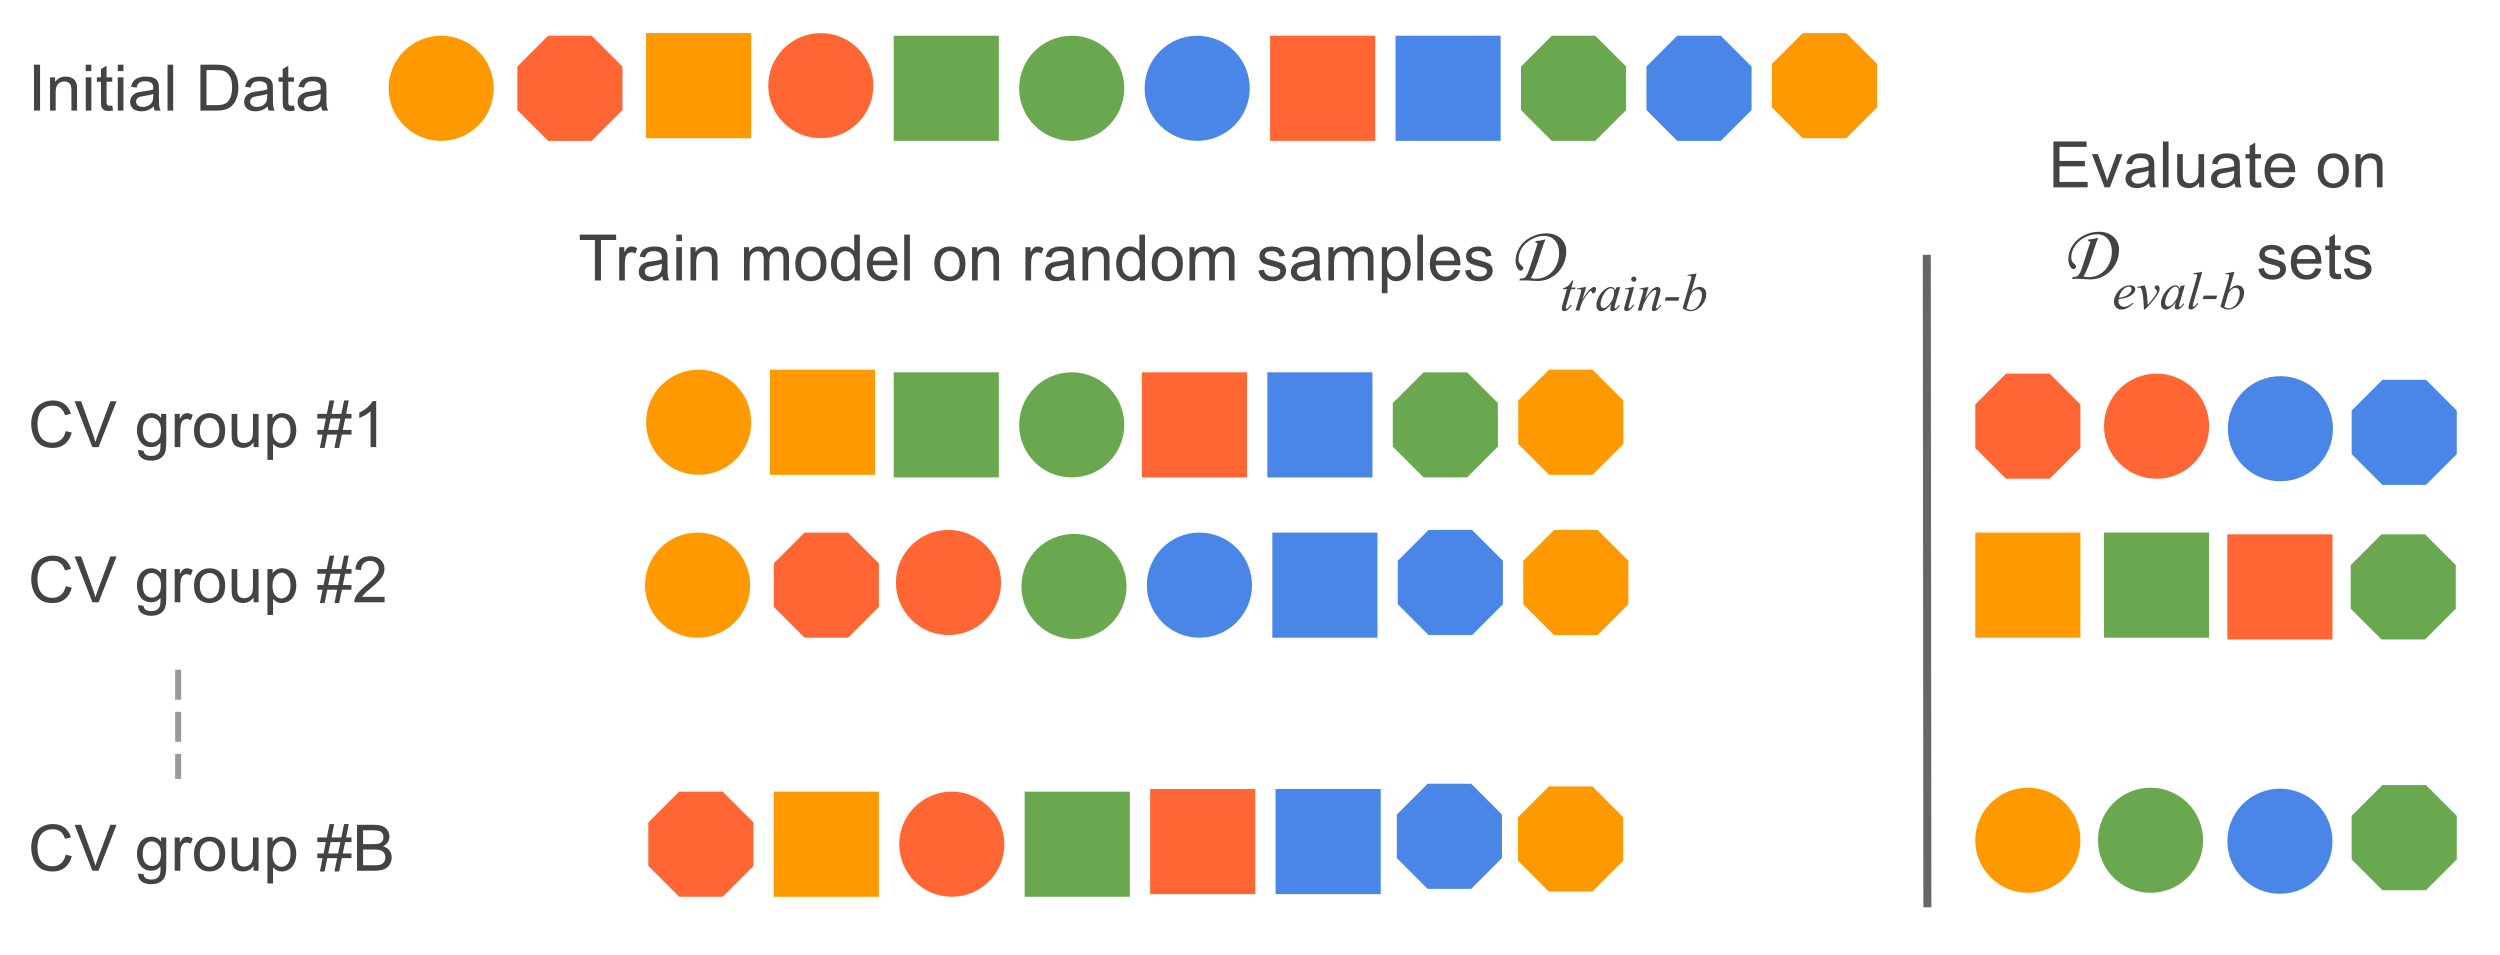 <svg version="1.1" viewBox="0.0 0.0 1247.882 476.858" fill="none" stroke="none" stroke-linecap="square" stroke-miterlimit="10" xmlns:xlink="http://www.w3.org/1999/xlink" xmlns="http://www.w3.org/2000/svg"><clipPath id="p.0"><path d="m0 0l1247.882 0l0 476.858l-1247.882 0l0 -476.858z" clip-rule="nonzero"/></clipPath><g clip-path="url(#p.0)"><path fill="#000000" fill-opacity="0.0" d="m0 0l1247.882 0l0 476.858l-1247.882 0z" fill-rule="evenodd"/><path fill="#ff9900" d="m193.969 44.073l0 0c0 -14.49 11.746 -26.236 26.236 -26.236l0 0c6.958 0 13.632 2.764 18.552 7.684c4.92 4.92 7.684 11.594 7.684 18.552l0 0c0 14.49 -11.746 26.236 -26.236 26.236l0 0c-14.49 0 -26.236 -11.746 -26.236 -26.236z" fill-rule="evenodd"/><path fill="#ff6633" d="m383.474 42.761l0 0c0 -14.49 11.746 -26.236 26.236 -26.236l0 0c6.958 0 13.632 2.764 18.552 7.684c4.92 4.92 7.684 11.594 7.684 18.552l0 0c0 14.49 -11.746 26.236 -26.236 26.236l0 0c-14.49 0 -26.236 -11.746 -26.236 -26.236z" fill-rule="evenodd"/><path fill="#ff9900" d="m322.488 16.525l52.472 0l0 52.472l-52.472 0z" fill-rule="evenodd"/><path fill="#ff6633" d="m258.228 33.206l15.369 -15.369l21.735 0l15.369 15.369l0 21.735l-15.369 15.369l-21.735 0l-15.369 -15.369z" fill-rule="evenodd"/><path fill="#6aa84f" d="m446.097 17.837l52.472 0l0 52.472l-52.472 0z" fill-rule="evenodd"/><path fill="#6aa84f" d="m508.719 44.073l0 0c0 -14.49 11.746 -26.236 26.236 -26.236l0 0c6.958 0 13.632 2.764 18.552 7.684c4.92 4.92 7.684 11.594 7.684 18.552l0 0c0 14.49 -11.746 26.236 -26.236 26.236l0 0c-14.49 0 -26.236 -11.746 -26.236 -26.236z" fill-rule="evenodd"/><path fill="#4a86e8" d="m571.341 44.073l0 0c0 -14.49 11.746 -26.236 26.236 -26.236l0 0c6.958 0 13.632 2.764 18.552 7.684c4.92 4.92 7.684 11.594 7.684 18.552l0 0c0 14.49 -11.746 26.236 -26.236 26.236l0 0c-14.49 0 -26.236 -11.746 -26.236 -26.236z" fill-rule="evenodd"/><path fill="#ff6633" d="m633.963 17.837l52.472 0l0 52.472l-52.472 0z" fill-rule="evenodd"/><path fill="#4a86e8" d="m696.585 17.837l52.472 0l0 52.472l-52.472 0z" fill-rule="evenodd"/><path fill="#6aa84f" d="m759.207 33.206l15.369 -15.369l21.735 0l15.369 15.369l0 21.735l-15.369 15.369l-21.735 0l-15.369 -15.369z" fill-rule="evenodd"/><path fill="#4a86e8" d="m821.829 33.206l15.369 -15.369l21.735 0l15.369 15.369l0 21.735l-15.369 15.369l-21.735 0l-15.369 -15.369z" fill-rule="evenodd"/><path fill="#ff9900" d="m884.451 31.894l15.369 -15.369l21.735 0l15.369 15.369l0 21.735l-15.369 15.369l-21.735 0l-15.369 -15.369z" fill-rule="evenodd"/><path fill="#000000" fill-opacity="0.0" d="m4.982 15.471l177.197 0l0 52.472l-177.197 0z" fill-rule="evenodd"/><path fill="#434343" d="m16.966 55.191l0 -22.906l3.031 0l0 22.906l-3.031 0zm8.016 0l0 -16.594l2.531 0l0 2.359q1.828 -2.734 5.281 -2.734q1.5 0 2.75 0.547q1.266 0.531 1.891 1.406q0.625 0.875 0.875 2.078q0.156 0.781 0.156 2.734l0 10.203l-2.812 0l0 -10.094q0 -1.719 -0.328 -2.562q-0.328 -0.859 -1.172 -1.359q-0.828 -0.516 -1.953 -0.516q-1.797 0 -3.109 1.141q-1.297 1.141 -1.297 4.328l0 9.062l-2.812 0zm17.813 -19.672l0 -3.234l2.812 0l0 3.234l-2.812 0zm0 19.672l0 -16.594l2.812 0l0 16.594l-2.812 0zm13.234 -2.516l0.406 2.484q-1.188 0.25 -2.125 0.25q-1.531 0 -2.375 -0.484q-0.844 -0.484 -1.188 -1.266q-0.344 -0.797 -0.344 -3.328l0 -9.547l-2.062 0l0 -2.188l2.062 0l0 -4.109l2.797 -1.688l0 5.797l2.828 0l0 2.188l-2.828 0l0 9.703q0 1.203 0.141 1.547q0.156 0.344 0.484 0.547q0.344 0.203 0.969 0.203q0.469 0 1.234 -0.109zm2.766 -17.156l0 -3.234l2.812 0l0 3.234l-2.812 0zm0 19.672l0 -16.594l2.812 0l0 16.594l-2.812 0zm17.922 -2.047q-1.562 1.328 -3.016 1.875q-1.438 0.547 -3.094 0.547q-2.734 0 -4.203 -1.328q-1.469 -1.344 -1.469 -3.422q0 -1.219 0.547 -2.219q0.562 -1.016 1.453 -1.625q0.906 -0.609 2.031 -0.922q0.828 -0.219 2.5 -0.422q3.406 -0.406 5.016 -0.969q0.016 -0.578 0.016 -0.734q0 -1.719 -0.797 -2.422q-1.078 -0.953 -3.203 -0.953q-1.984 0 -2.938 0.703q-0.938 0.688 -1.391 2.453l-2.75 -0.375q0.375 -1.766 1.234 -2.844q0.859 -1.094 2.484 -1.672q1.625 -0.594 3.766 -0.594q2.125 0 3.453 0.5q1.328 0.5 1.953 1.266q0.625 0.75 0.875 1.906q0.141 0.719 0.141 2.594l0 3.75q0 3.922 0.172 4.969q0.188 1.031 0.719 1.984l-2.938 0q-0.438 -0.875 -0.562 -2.047zm-0.234 -6.281q-1.531 0.625 -4.594 1.062q-1.734 0.25 -2.453 0.562q-0.719 0.312 -1.109 0.922q-0.391 0.594 -0.391 1.328q0 1.125 0.844 1.875q0.859 0.75 2.5 0.75q1.625 0 2.891 -0.703q1.266 -0.719 1.859 -1.953q0.453 -0.953 0.453 -2.812l0 -1.031zm7.141 8.328l0 -22.906l2.812 0l0 22.906l-2.812 0zm16.422 0l0 -22.906l7.891 0q2.672 0 4.078 0.328q1.969 0.453 3.359 1.641q1.812 1.531 2.703 3.922q0.906 2.375 0.906 5.438q0 2.609 -0.609 4.625q-0.609 2.016 -1.562 3.344q-0.953 1.312 -2.094 2.078q-1.125 0.75 -2.734 1.141q-1.594 0.391 -3.672 0.391l-8.266 0zm3.031 -2.703l4.891 0q2.266 0 3.547 -0.422q1.297 -0.422 2.062 -1.188q1.078 -1.078 1.672 -2.891q0.609 -1.828 0.609 -4.422q0 -3.594 -1.188 -5.516q-1.172 -1.938 -2.859 -2.594q-1.219 -0.469 -3.922 -0.469l-4.812 0l0 17.5zm30.547 0.656q-1.562 1.328 -3.016 1.875q-1.438 0.547 -3.094 0.547q-2.734 0 -4.203 -1.328q-1.469 -1.344 -1.469 -3.422q0 -1.219 0.547 -2.219q0.562 -1.016 1.453 -1.625q0.906 -0.609 2.031 -0.922q0.828 -0.219 2.5 -0.422q3.406 -0.406 5.016 -0.969q0.016 -0.578 0.016 -0.734q0 -1.719 -0.797 -2.422q-1.078 -0.953 -3.203 -0.953q-1.984 0 -2.938 0.703q-0.938 0.688 -1.391 2.453l-2.75 -0.375q0.375 -1.766 1.234 -2.844q0.859 -1.094 2.484 -1.672q1.625 -0.594 3.766 -0.594q2.125 0 3.453 0.5q1.328 0.5 1.953 1.266q0.625 0.75 0.875 1.906q0.141 0.719 0.141 2.594l0 3.75q0 3.922 0.172 4.969q0.188 1.031 0.719 1.984l-2.938 0q-0.438 -0.875 -0.562 -2.047zm-0.234 -6.281q-1.531 0.625 -4.594 1.062q-1.734 0.25 -2.453 0.562q-0.719 0.312 -1.109 0.922q-0.391 0.594 -0.391 1.328q0 1.125 0.844 1.875q0.859 0.75 2.5 0.75q1.625 0 2.891 -0.703q1.266 -0.719 1.859 -1.953q0.453 -0.953 0.453 -2.812l0 -1.031zm13.344 5.812l0.406 2.484q-1.188 0.25 -2.125 0.25q-1.531 0 -2.375 -0.484q-0.844 -0.484 -1.188 -1.266q-0.344 -0.797 -0.344 -3.328l0 -9.547l-2.062 0l0 -2.188l2.062 0l0 -4.109l2.797 -1.688l0 5.797l2.828 0l0 2.188l-2.828 0l0 9.703q0 1.203 0.141 1.547q0.156 0.344 0.484 0.547q0.344 0.203 0.969 0.203q0.469 0 1.234 -0.109zm13.578 0.469q-1.562 1.328 -3.016 1.875q-1.438 0.547 -3.094 0.547q-2.734 0 -4.203 -1.328q-1.469 -1.344 -1.469 -3.422q0 -1.219 0.547 -2.219q0.562 -1.016 1.453 -1.625q0.906 -0.609 2.031 -0.922q0.828 -0.219 2.5 -0.422q3.406 -0.406 5.016 -0.969q0.016 -0.578 0.016 -0.734q0 -1.719 -0.797 -2.422q-1.078 -0.953 -3.203 -0.953q-1.984 0 -2.938 0.703q-0.938 0.688 -1.391 2.453l-2.75 -0.375q0.375 -1.766 1.234 -2.844q0.859 -1.094 2.484 -1.672q1.625 -0.594 3.766 -0.594q2.125 0 3.453 0.5q1.328 0.5 1.953 1.266q0.625 0.75 0.875 1.906q0.141 0.719 0.141 2.594l0 3.75q0 3.922 0.172 4.969q0.188 1.031 0.719 1.984l-2.938 0q-0.438 -0.875 -0.562 -2.047zm-0.234 -6.281q-1.531 0.625 -4.594 1.062q-1.734 0.25 -2.453 0.562q-0.719 0.312 -1.109 0.922q-0.391 0.594 -0.391 1.328q0 1.125 0.844 1.875q0.859 0.75 2.5 0.75q1.625 0 2.891 -0.703q1.266 -0.719 1.859 -1.953q0.453 -0.953 0.453 -2.812l0 -1.031z" fill-rule="nonzero"/><path fill="#000000" fill-opacity="0.0" d="m4.982 183.471l225.638 0l0 56.063l-225.638 0z" fill-rule="evenodd"/><path fill="#434343" d="m32.794 215.16l3.031 0.766q-0.953 3.734 -3.438 5.703q-2.469 1.953 -6.047 1.953q-3.703 0 -6.031 -1.5q-2.312 -1.516 -3.531 -4.375q-1.203 -2.859 -1.203 -6.141q0 -3.578 1.359 -6.234q1.375 -2.672 3.891 -4.047q2.531 -1.391 5.562 -1.391q3.438 0 5.781 1.75q2.344 1.75 3.266 4.922l-2.984 0.703q-0.797 -2.5 -2.313 -3.641q-1.516 -1.141 -3.812 -1.141q-2.641 0 -4.422 1.266q-1.766 1.266 -2.484 3.406q-0.719 2.125 -0.719 4.391q0 2.922 0.844 5.109q0.859 2.172 2.656 3.25q1.797 1.078 3.891 1.078q2.547 0 4.312 -1.469q1.766 -1.469 2.391 -4.359zm13.312 8.031l-8.875 -22.906l3.281 0l5.953 16.641q0.719 2.0 1.203 3.75q0.531 -1.875 1.234 -3.75l6.188 -16.641l3.094 0l-8.969 22.906l-3.109 0zm22.812 1.375l2.734 0.406q0.172 1.266 0.953 1.844q1.047 0.781 2.859 0.781q1.953 0 3.016 -0.781q1.062 -0.781 1.438 -2.188q0.219 -0.859 0.203 -3.609q-1.844 2.172 -4.594 2.172q-3.422 0 -5.297 -2.469q-1.875 -2.469 -1.875 -5.922q0 -2.375 0.859 -4.375q0.859 -2.016 2.484 -3.109q1.641 -1.094 3.844 -1.094q2.938 0 4.844 2.375l0 -2.0l2.594 0l0 14.344q0 3.875 -0.797 5.484q-0.781 1.625 -2.5 2.562q-1.703 0.938 -4.203 0.938q-2.969 0 -4.797 -1.344q-1.828 -1.328 -1.766 -4.016zm2.328 -9.969q0 3.266 1.297 4.766q1.297 1.5 3.25 1.5q1.938 0 3.25 -1.484q1.312 -1.5 1.312 -4.688q0 -3.047 -1.359 -4.594q-1.344 -1.547 -3.25 -1.547q-1.875 0 -3.188 1.531q-1.312 1.516 -1.312 4.516zm15.953 8.594l0 -16.594l2.531 0l0 2.516q0.969 -1.766 1.781 -2.328q0.828 -0.562 1.812 -0.562q1.422 0 2.891 0.906l-0.969 2.609q-1.031 -0.609 -2.062 -0.609q-0.922 0 -1.656 0.562q-0.734 0.547 -1.047 1.531q-0.469 1.5 -0.469 3.281l0 8.688l-2.812 0zm9.641 -8.297q0 -4.609 2.562 -6.828q2.141 -1.844 5.219 -1.844q3.422 0 5.594 2.25q2.172 2.234 2.172 6.188q0 3.203 -0.969 5.047q-0.953 1.828 -2.797 2.844q-1.828 1.016 -4.0 1.016q-3.484 0 -5.641 -2.234q-2.141 -2.234 -2.141 -6.438zm2.891 0q0 3.188 1.391 4.781q1.391 1.578 3.5 1.578q2.094 0 3.484 -1.594q1.391 -1.594 1.391 -4.859q0 -3.078 -1.406 -4.656q-1.391 -1.594 -3.469 -1.594q-2.109 0 -3.5 1.578q-1.391 1.578 -1.391 4.766zm26.828 8.297l0 -2.438q-1.938 2.812 -5.266 2.812q-1.469 0 -2.75 -0.562q-1.266 -0.562 -1.891 -1.406q-0.609 -0.859 -0.859 -2.094q-0.172 -0.828 -0.172 -2.625l0 -10.281l2.812 0l0 9.203q0 2.203 0.172 2.969q0.266 1.109 1.125 1.75q0.859 0.625 2.125 0.625q1.266 0 2.375 -0.641q1.109 -0.656 1.562 -1.766q0.469 -1.125 0.469 -3.25l0 -8.891l2.812 0l0 16.594l-2.516 0zm6.922 6.359l0 -22.953l2.562 0l0 2.156q0.906 -1.266 2.047 -1.891q1.141 -0.641 2.766 -0.641q2.125 0 3.75 1.094q1.625 1.094 2.453 3.094q0.828 1.984 0.828 4.359q0 2.547 -0.922 4.594q-0.906 2.031 -2.656 3.125q-1.734 1.078 -3.656 1.078q-1.406 0 -2.531 -0.594q-1.109 -0.594 -1.828 -1.5l0 8.078l-2.812 0zm2.547 -14.562q0 3.203 1.297 4.734q1.297 1.531 3.141 1.531q1.875 0 3.203 -1.578q1.344 -1.594 1.344 -4.922q0 -3.172 -1.312 -4.75q-1.297 -1.578 -3.109 -1.578q-1.797 0 -3.188 1.688q-1.375 1.672 -1.375 4.875zm23.641 8.594l1.359 -6.656l-2.641 0l0 -2.328l3.109 0l1.156 -5.672l-4.266 0l0 -2.328l4.734 0l1.359 -6.703l2.344 0l-1.359 6.703l4.922 0l1.359 -6.703l2.359 0l-1.359 6.703l2.703 0l0 2.328l-3.172 0l-1.172 5.672l4.344 0l0 2.328l-4.812 0l-1.359 6.656l-2.344 0l1.344 -6.656l-4.906 0l-1.359 6.656l-2.344 0zm4.172 -8.984l4.906 0l1.172 -5.672l-4.922 0l-1.156 5.672zm23.938 8.594l-2.812 0l0 -17.922q-1.016 0.969 -2.672 1.938q-1.641 0.969 -2.953 1.453l0 -2.719q2.359 -1.109 4.125 -2.688q1.766 -1.578 2.5 -3.062l1.812 0l0 23.0z" fill-rule="nonzero"/><path fill="#000000" fill-opacity="0.0" d="m279.643 92.598l620.252 0l0 71.717l-620.252 0z" fill-rule="evenodd"/><path fill="#434343" d="m296.94 139.998l0 -20.203l-7.547 0l0 -2.703l18.156 0l0 2.703l-7.578 0l0 20.203l-3.031 0zm12.141 0l0 -16.594l2.531 0l0 2.516q0.969 -1.766 1.781 -2.328q0.828 -0.562 1.812 -0.562q1.422 0 2.891 0.906l-0.969 2.609q-1.031 -0.609 -2.062 -0.609q-0.922 0 -1.656 0.562q-0.734 0.547 -1.047 1.531q-0.469 1.5 -0.469 3.281l0 8.688l-2.812 0zm21.516 -2.047q-1.562 1.328 -3.016 1.875q-1.438 0.547 -3.094 0.547q-2.734 0 -4.203 -1.328q-1.469 -1.344 -1.469 -3.422q0 -1.219 0.547 -2.219q0.562 -1.016 1.453 -1.625q0.906 -0.609 2.031 -0.922q0.828 -0.219 2.5 -0.422q3.406 -0.406 5.016 -0.969q0.016 -0.578 0.016 -0.734q0 -1.719 -0.797 -2.422q-1.078 -0.953 -3.203 -0.953q-1.984 0 -2.938 0.703q-0.938 0.688 -1.391 2.453l-2.75 -0.375q0.375 -1.766 1.234 -2.844q0.859 -1.094 2.484 -1.672q1.625 -0.594 3.766 -0.594q2.125 0 3.453 0.5q1.328 0.5 1.953 1.266q0.625 0.75 0.875 1.906q0.141 0.719 0.141 2.594l0 3.75q0 3.922 0.172 4.969q0.188 1.031 0.719 1.984l-2.938 0q-0.438 -0.875 -0.562 -2.047zm-0.234 -6.281q-1.531 0.625 -4.594 1.062q-1.734 0.25 -2.453 0.562q-0.719 0.312 -1.109 0.922q-0.391 0.594 -0.391 1.328q0 1.125 0.844 1.875q0.859 0.75 2.5 0.75q1.625 0 2.891 -0.703q1.266 -0.719 1.859 -1.953q0.453 -0.953 0.453 -2.812l0 -1.031zm7.219 -11.344l0 -3.234l2.812 0l0 3.234l-2.812 0zm0 19.672l0 -16.594l2.812 0l0 16.594l-2.812 0zm7.094 0l0 -16.594l2.531 0l0 2.359q1.828 -2.734 5.281 -2.734q1.5 0 2.75 0.547q1.266 0.531 1.891 1.406q0.625 0.875 0.875 2.078q0.156 0.781 0.156 2.734l0 10.203l-2.812 0l0 -10.094q0 -1.719 -0.328 -2.563q-0.328 -0.859 -1.172 -1.359q-0.828 -0.516 -1.953 -0.516q-1.797 0 -3.109 1.141q-1.297 1.141 -1.297 4.328l0 9.062l-2.812 0zm26.688 0l0 -16.594l2.516 0l0 2.328q0.781 -1.219 2.078 -1.953q1.297 -0.75 2.953 -0.75q1.844 0 3.016 0.766q1.188 0.766 1.672 2.141q1.969 -2.906 5.125 -2.906q2.469 0 3.797 1.375q1.328 1.359 1.328 4.203l0 11.391l-2.797 0l0 -10.453q0 -1.688 -0.281 -2.422q-0.266 -0.75 -0.984 -1.203q-0.719 -0.453 -1.688 -0.453q-1.75 0 -2.906 1.172q-1.156 1.156 -1.156 3.719l0 9.641l-2.812 0l0 -10.781q0 -1.875 -0.688 -2.813q-0.688 -0.938 -2.25 -0.938q-1.188 0 -2.203 0.625q-1.0 0.625 -1.453 1.828q-0.453 1.203 -0.453 3.469l0 8.609l-2.812 0zm25.609 -8.297q0 -4.609 2.562 -6.828q2.141 -1.844 5.219 -1.844q3.422 0 5.594 2.25q2.172 2.234 2.172 6.188q0 3.203 -0.969 5.047q-0.953 1.828 -2.797 2.844q-1.828 1.016 -4.0 1.016q-3.484 0 -5.641 -2.234q-2.141 -2.234 -2.141 -6.438zm2.891 0q0 3.188 1.391 4.781q1.391 1.578 3.5 1.578q2.094 0 3.484 -1.594q1.391 -1.594 1.391 -4.859q0 -3.078 -1.406 -4.656q-1.391 -1.594 -3.469 -1.594q-2.109 0 -3.5 1.578q-1.391 1.578 -1.391 4.766zm26.719 8.297l0 -2.094q-1.578 2.469 -4.641 2.469q-1.984 0 -3.656 -1.094q-1.656 -1.094 -2.578 -3.047q-0.906 -1.969 -0.906 -4.516q0 -2.484 0.828 -4.5q0.828 -2.031 2.484 -3.109q1.656 -1.078 3.703 -1.078q1.5 0 2.672 0.641q1.172 0.625 1.906 1.641l0 -8.219l2.797 0l0 22.906l-2.609 0zm-8.891 -8.281q0 3.188 1.344 4.766q1.344 1.578 3.172 1.578q1.844 0 3.125 -1.5q1.297 -1.516 1.297 -4.609q0 -3.406 -1.312 -5q-1.312 -1.594 -3.234 -1.594q-1.875 0 -3.141 1.531q-1.25 1.531 -1.25 4.828zm27.281 2.938l2.906 0.359q-0.688 2.547 -2.547 3.953q-1.859 1.406 -4.75 1.406q-3.641 0 -5.781 -2.234q-2.125 -2.25 -2.125 -6.297q0 -4.188 2.156 -6.5q2.156 -2.312 5.594 -2.312q3.328 0 5.438 2.266q2.109 2.266 2.109 6.375q0 0.25 -0.016 0.75l-12.375 0q0.156 2.734 1.547 4.188q1.391 1.453 3.469 1.453q1.547 0 2.641 -0.812q1.094 -0.812 1.734 -2.594zm-9.234 -4.547l9.266 0q-0.188 -2.094 -1.062 -3.141q-1.344 -1.625 -3.484 -1.625q-1.938 0 -3.266 1.297q-1.312 1.297 -1.453 3.469zm15.609 9.891l0 -22.906l2.812 0l0 22.906l-2.812 0zm15.016 -8.297q0 -4.609 2.562 -6.828q2.141 -1.844 5.219 -1.844q3.422 0 5.594 2.25q2.172 2.234 2.172 6.188q0 3.203 -0.969 5.047q-0.953 1.828 -2.797 2.844q-1.828 1.016 -4.0 1.016q-3.484 0 -5.641 -2.234q-2.141 -2.234 -2.141 -6.438zm2.891 0q0 3.188 1.391 4.781q1.391 1.578 3.5 1.578q2.094 0 3.484 -1.594q1.391 -1.594 1.391 -4.859q0 -3.078 -1.406 -4.656q-1.391 -1.594 -3.469 -1.594q-2.109 0 -3.5 1.578q-1.391 1.578 -1.391 4.766zm15.953 8.297l0 -16.594l2.531 0l0 2.359q1.828 -2.734 5.281 -2.734q1.5 0 2.75 0.547q1.266 0.531 1.891 1.406q0.625 0.875 0.875 2.078q0.156 0.781 0.156 2.734l0 10.203l-2.812 0l0 -10.094q0 -1.719 -0.328 -2.563q-0.328 -0.859 -1.172 -1.359q-0.828 -0.516 -1.953 -0.516q-1.797 0 -3.109 1.141q-1.297 1.141 -1.297 4.328l0 9.062l-2.812 0zm26.656 0l0 -16.594l2.531 0l0 2.516q0.969 -1.766 1.781 -2.328q0.828 -0.562 1.812 -0.562q1.422 0 2.891 0.906l-0.969 2.609q-1.031 -0.609 -2.062 -0.609q-0.922 0 -1.656 0.562q-0.734 0.547 -1.047 1.531q-0.469 1.5 -0.469 3.281l0 8.688l-2.813 0zm21.516 -2.047q-1.562 1.328 -3.016 1.875q-1.438 0.547 -3.094 0.547q-2.734 0 -4.203 -1.328q-1.469 -1.344 -1.469 -3.422q0 -1.219 0.547 -2.219q0.562 -1.016 1.453 -1.625q0.906 -0.609 2.031 -0.922q0.828 -0.219 2.5 -0.422q3.406 -0.406 5.016 -0.969q0.016 -0.578 0.016 -0.734q0 -1.719 -0.797 -2.422q-1.078 -0.953 -3.203 -0.953q-1.984 0 -2.938 0.703q-0.938 0.688 -1.391 2.453l-2.75 -0.375q0.375 -1.766 1.234 -2.844q0.859 -1.094 2.484 -1.672q1.625 -0.594 3.766 -0.594q2.125 0 3.453 0.5q1.328 0.5 1.953 1.266q0.625 0.75 0.875 1.906q0.141 0.719 0.141 2.594l0 3.75q0 3.922 0.172 4.969q0.188 1.031 0.719 1.984l-2.938 0q-0.438 -0.875 -0.562 -2.047zm-0.234 -6.281q-1.531 0.625 -4.594 1.062q-1.734 0.25 -2.453 0.562q-0.719 0.312 -1.109 0.922q-0.391 0.594 -0.391 1.328q0 1.125 0.844 1.875q0.859 0.75 2.5 0.75q1.625 0 2.891 -0.703q1.266 -0.719 1.859 -1.953q0.453 -0.953 0.453 -2.812l0 -1.031zm7.203 8.328l0 -16.594l2.531 0l0 2.359q1.828 -2.734 5.281 -2.734q1.5 0 2.75 0.547q1.266 0.531 1.891 1.406q0.625 0.875 0.875 2.078q0.156 0.781 0.156 2.734l0 10.203l-2.812 0l0 -10.094q0 -1.719 -0.328 -2.563q-0.328 -0.859 -1.172 -1.359q-0.828 -0.516 -1.953 -0.516q-1.797 0 -3.109 1.141q-1.297 1.141 -1.297 4.328l0 9.062l-2.812 0zm28.562 0l0 -2.094q-1.578 2.469 -4.641 2.469q-1.984 0 -3.656 -1.094q-1.656 -1.094 -2.578 -3.047q-0.906 -1.969 -0.906 -4.516q0 -2.484 0.828 -4.5q0.828 -2.031 2.484 -3.109q1.656 -1.078 3.703 -1.078q1.5 0 2.672 0.641q1.172 0.625 1.906 1.641l0 -8.219l2.797 0l0 22.906l-2.609 0zm-8.891 -8.281q0 3.188 1.344 4.766q1.344 1.578 3.172 1.578q1.844 0 3.125 -1.5q1.297 -1.516 1.297 -4.609q0 -3.406 -1.312 -5q-1.312 -1.594 -3.234 -1.594q-1.875 0 -3.141 1.531q-1.25 1.531 -1.25 4.828zm14.875 -0.016q0 -4.609 2.562 -6.828q2.141 -1.844 5.219 -1.844q3.422 0 5.594 2.25q2.172 2.234 2.172 6.188q0 3.203 -0.969 5.047q-0.953 1.828 -2.797 2.844q-1.828 1.016 -4.0 1.016q-3.484 0 -5.641 -2.234q-2.141 -2.234 -2.141 -6.438zm2.891 0q0 3.188 1.391 4.781q1.391 1.578 3.5 1.578q2.094 0 3.484 -1.594q1.391 -1.594 1.391 -4.859q0 -3.078 -1.406 -4.656q-1.391 -1.594 -3.469 -1.594q-2.109 0 -3.5 1.578q-1.391 1.578 -1.391 4.766zm15.953 8.297l0 -16.594l2.516 0l0 2.328q0.781 -1.219 2.078 -1.953q1.297 -0.75 2.953 -0.75q1.844 0 3.016 0.766q1.188 0.766 1.672 2.141q1.969 -2.906 5.125 -2.906q2.469 0 3.797 1.375q1.328 1.359 1.328 4.203l0 11.391l-2.797 0l0 -10.453q0 -1.688 -0.281 -2.422q-0.266 -0.75 -0.984 -1.203q-0.719 -0.453 -1.688 -0.453q-1.75 0 -2.906 1.172q-1.156 1.156 -1.156 3.719l0 9.641l-2.812 0l0 -10.781q0 -1.875 -0.688 -2.813q-0.688 -0.938 -2.25 -0.938q-1.188 0 -2.203 0.625q-1.0 0.625 -1.453 1.828q-0.453 1.203 -0.453 3.469l0 8.609l-2.812 0zm34.422 -4.953l2.781 -0.438q0.234 1.672 1.297 2.562q1.078 0.891 3.0 0.891q1.938 0 2.875 -0.781q0.938 -0.797 0.938 -1.859q0 -0.953 -0.828 -1.5q-0.578 -0.375 -2.875 -0.953q-3.094 -0.781 -4.297 -1.344q-1.188 -0.578 -1.812 -1.578q-0.609 -1.016 -0.609 -2.234q0 -1.109 0.5 -2.047q0.516 -0.953 1.391 -1.578q0.656 -0.484 1.781 -0.812q1.141 -0.344 2.438 -0.344q1.953 0 3.422 0.562q1.484 0.562 2.188 1.531q0.703 0.953 0.969 2.562l-2.75 0.375q-0.188 -1.281 -1.094 -2q-0.891 -0.719 -2.531 -0.719q-1.938 0 -2.766 0.641q-0.828 0.641 -0.828 1.5q0 0.547 0.344 0.984q0.344 0.453 1.078 0.75q0.422 0.156 2.484 0.719q2.984 0.797 4.156 1.312q1.188 0.5 1.859 1.469q0.672 0.969 0.672 2.406q0 1.406 -0.828 2.656q-0.812 1.234 -2.359 1.922q-1.547 0.672 -3.5 0.672q-3.234 0 -4.938 -1.344q-1.688 -1.344 -2.156 -3.984zm27.953 2.906q-1.562 1.328 -3.016 1.875q-1.438 0.547 -3.094 0.547q-2.734 0 -4.203 -1.328q-1.469 -1.344 -1.469 -3.422q0 -1.219 0.547 -2.219q0.562 -1.016 1.453 -1.625q0.906 -0.609 2.031 -0.922q0.828 -0.219 2.5 -0.422q3.406 -0.406 5.016 -0.969q0.016 -0.578 0.016 -0.734q0 -1.719 -0.797 -2.422q-1.078 -0.953 -3.203 -0.953q-1.984 0 -2.938 0.703q-0.938 0.688 -1.391 2.453l-2.75 -0.375q0.375 -1.766 1.234 -2.844q0.859 -1.094 2.484 -1.672q1.625 -0.594 3.766 -0.594q2.125 0 3.453 0.5q1.328 0.5 1.953 1.266q0.625 0.75 0.875 1.906q0.141 0.719 0.141 2.594l0 3.75q0 3.922 0.172 4.969q0.188 1.031 0.719 1.984l-2.938 0q-0.438 -0.875 -0.562 -2.047zm-0.234 -6.281q-1.531 0.625 -4.594 1.062q-1.734 0.25 -2.453 0.562q-0.719 0.312 -1.109 0.922q-0.391 0.594 -0.391 1.328q0 1.125 0.844 1.875q0.859 0.75 2.5 0.75q1.625 0 2.891 -0.703q1.266 -0.719 1.859 -1.953q0.453 -0.953 0.453 -2.812l0 -1.031zm7.203 8.328l0 -16.594l2.516 0l0 2.328q0.781 -1.219 2.078 -1.953q1.297 -0.75 2.953 -0.75q1.844 0 3.016 0.766q1.188 0.766 1.672 2.141q1.969 -2.906 5.125 -2.906q2.469 0 3.797 1.375q1.328 1.359 1.328 4.203l0 11.391l-2.797 0l0 -10.453q0 -1.688 -0.281 -2.422q-0.266 -0.75 -0.984 -1.203q-0.719 -0.453 -1.688 -0.453q-1.75 0 -2.906 1.172q-1.156 1.156 -1.156 3.719l0 9.641l-2.812 0l0 -10.781q0 -1.875 -0.688 -2.813q-0.688 -0.938 -2.25 -0.938q-1.188 0 -2.203 0.625q-1.0 0.625 -1.453 1.828q-0.453 1.203 -0.453 3.469l0 8.609l-2.812 0zm26.656 6.359l0 -22.953l2.562 0l0 2.156q0.906 -1.266 2.047 -1.891q1.141 -0.641 2.766 -0.641q2.125 0 3.75 1.094q1.625 1.094 2.453 3.094q0.828 1.984 0.828 4.359q0 2.547 -0.922 4.594q-0.906 2.031 -2.656 3.125q-1.734 1.078 -3.656 1.078q-1.406 0 -2.531 -0.594q-1.109 -0.594 -1.828 -1.5l0 8.078l-2.812 0zm2.547 -14.562q0 3.203 1.297 4.734q1.297 1.531 3.141 1.531q1.875 0 3.203 -1.578q1.344 -1.594 1.344 -4.922q0 -3.172 -1.312 -4.75q-1.297 -1.578 -3.109 -1.578q-1.797 0 -3.188 1.688q-1.375 1.672 -1.375 4.875zm15.188 8.203l0 -22.906l2.812 0l0 22.906l-2.812 0zm18.531 -5.344l2.906 0.359q-0.688 2.547 -2.547 3.953q-1.859 1.406 -4.75 1.406q-3.641 0 -5.781 -2.234q-2.125 -2.25 -2.125 -6.297q0 -4.188 2.156 -6.5q2.156 -2.312 5.594 -2.312q3.328 0 5.438 2.266q2.109 2.266 2.109 6.375q0 0.25 -0.016 0.75l-12.375 0q0.156 2.734 1.547 4.188q1.391 1.453 3.469 1.453q1.547 0 2.641 -0.812q1.094 -0.812 1.734 -2.594zm-9.234 -4.547l9.266 0q-0.188 -2.094 -1.062 -3.141q-1.344 -1.625 -3.484 -1.625q-1.938 0 -3.266 1.297q-1.312 1.297 -1.453 3.469zm14.547 4.938l2.781 -0.438q0.234 1.672 1.297 2.562q1.078 0.891 3.0 0.891q1.938 0 2.875 -0.781q0.938 -0.797 0.938 -1.859q0 -0.953 -0.828 -1.5q-0.578 -0.375 -2.875 -0.953q-3.094 -0.781 -4.297 -1.344q-1.188 -0.578 -1.812 -1.578q-0.609 -1.016 -0.609 -2.234q0 -1.109 0.5 -2.047q0.516 -0.953 1.391 -1.578q0.656 -0.484 1.781 -0.812q1.141 -0.344 2.438 -0.344q1.953 0 3.422 0.562q1.484 0.562 2.188 1.531q0.703 0.953 0.969 2.562l-2.75 0.375q-0.188 -1.281 -1.094 -2q-0.891 -0.719 -2.531 -0.719q-1.938 0 -2.766 0.641q-0.828 0.641 -0.828 1.5q0 0.547 0.344 0.984q0.344 0.453 1.078 0.75q0.422 0.156 2.484 0.719q2.984 0.797 4.156 1.312q1.188 0.5 1.859 1.469q0.672 0.969 0.672 2.406q0 1.406 -0.828 2.656q-0.812 1.234 -2.359 1.922q-1.547 0.672 -3.5 0.672q-3.234 0 -4.938 -1.344q-1.688 -1.344 -2.156 -3.984z" fill-rule="nonzero"/><path fill="#434343" d="m771.436 119.514q-0.797 1.719 -1.828 4.922l-1.766 5.438q-1.953 5.984 -3.766 8.938q1.359 0.312 2.641 0.312q3.203 0 5.859 -1.672q2.672 -1.688 4.156 -4.656q1.5 -2.969 1.5 -6.516q0 -3.844 -2.047 -6.188q-2.047 -2.344 -5.391 -2.344q-3.203 0 -6.266 1.656q-3.047 1.641 -4.812 4.328q-1.75 2.672 -1.75 5.703q0 2.0 1.672 3.234q0.438 0.312 0.578 0.562q0.141 0.234 0.141 0.578q0 0.516 -0.375 0.906q-0.375 0.391 -0.875 0.391q-1.047 0 -1.828 -1.562q-0.766 -1.578 -0.766 -3.312q0 -3.688 2.047 -6.859q2.062 -3.188 5.641 -5.031q3.578 -1.859 7.719 -1.859q2.797 0 5.062 1.109q2.281 1.094 3.547 3.156q1.281 2.047 1.281 4.781q0 3.938 -1.875 7.328q-1.875 3.391 -5.219 5.406q-3.344 2.016 -7.203 2.016l-1.375 -0.062q-3.594 -0.266 -5.469 -0.266q-1.641 0 -2.391 0.047l0.516 -0.953l0.859 -0.047q1.469 -0.016 2.109 -1.172q0.922 -1.266 1.688 -3.703l2.719 -8.422q1.266 -3.844 1.266 -3.953q0 -0.594 -0.625 -0.594q-0.328 0 -0.484 0.031l0.234 -0.844q2.453 -0.188 4.875 -0.828z" fill-rule="nonzero"/><path fill="#434343" d="m785.37 139.998l-1.016 3.531l2.047 0l-0.219 0.828l-2.031 0l-2.234 7.672q-0.375 1.234 -0.375 1.609q0 0.219 0.109 0.344q0.109 0.109 0.25 0.109q0.328 0 0.859 -0.453q0.312 -0.266 1.391 -1.609l0.422 0.328q-1.188 1.75 -2.266 2.453q-0.719 0.5 -1.469 0.5q-0.562 0 -0.938 -0.359q-0.359 -0.359 -0.359 -0.922q0 -0.703 0.422 -2.141l2.172 -7.531l-1.969 0l0.125 -0.516q1.438 -0.391 2.391 -1.156q0.953 -0.781 2.125 -2.688l0.562 0zm1.875 3.953l4.5 -0.734l-1.875 6.328q2.266 -3.891 4.125 -5.438q1.062 -0.891 1.719 -0.891q0.438 0 0.688 0.266q0.25 0.25 0.25 0.719q0 0.859 -0.453 1.641q-0.312 0.594 -0.891 0.594q-0.297 0 -0.516 -0.188q-0.219 -0.203 -0.266 -0.609q-0.031 -0.25 -0.125 -0.328q-0.094 -0.094 -0.25 -0.094q-0.219 0 -0.406 0.094q-0.344 0.188 -1.031 1.016q-1.078 1.281 -2.344 3.312q-0.547 0.859 -0.938 1.938q-0.547 1.484 -0.625 1.781l-0.422 1.641l-1.984 0l2.406 -8.078q0.422 -1.406 0.422 -2.016q0 -0.234 -0.203 -0.391q-0.25 -0.203 -0.688 -0.203q-0.266 0 -1.0 0.125l-0.094 -0.484zm21.498 -0.734l-2.547 8.828l-0.281 1.188q-0.047 0.172 -0.047 0.281q0 0.203 0.141 0.359q0.094 0.125 0.25 0.125q0.172 0 0.453 -0.203q0.5 -0.391 1.344 -1.562l0.453 0.312q-0.906 1.344 -1.859 2.062q-0.953 0.703 -1.75 0.703q-0.562 0 -0.844 -0.281q-0.281 -0.281 -0.281 -0.812q0 -0.641 0.281 -1.672l0.281 -0.984q-1.703 2.234 -3.141 3.109q-1.031 0.641 -2.016 0.641q-0.953 0 -1.641 -0.781q-0.688 -0.797 -0.688 -2.172q0 -2.078 1.234 -4.375q1.25 -2.297 3.172 -3.672q1.484 -1.094 2.812 -1.094q0.797 0 1.328 0.422q0.531 0.406 0.797 1.375l0.469 -1.484l2.078 -0.312zm-4.641 0.672q-0.828 0 -1.766 0.781q-1.328 1.109 -2.375 3.281q-1.031 2.172 -1.031 3.938q0 0.891 0.438 1.406q0.453 0.5 1.031 0.5q1.406 0 3.078 -2.094q2.219 -2.781 2.219 -5.703q0 -1.109 -0.438 -1.609q-0.422 -0.5 -1.156 -0.5zm11.422 -5.844q0.547 0 0.922 0.391q0.375 0.375 0.375 0.922q0 0.531 -0.391 0.922q-0.375 0.375 -0.906 0.375q-0.547 0 -0.938 -0.375q-0.375 -0.391 -0.375 -0.922q0 -0.547 0.375 -0.922q0.391 -0.391 0.938 -0.391zm0.156 5.172l-2.578 9.125q-0.25 0.922 -0.25 1.109q0 0.203 0.125 0.344q0.125 0.125 0.281 0.125q0.203 0 0.469 -0.203q0.75 -0.594 1.5 -1.672l0.453 0.297q-0.875 1.359 -2.078 2.281q-0.891 0.688 -1.688 0.688q-0.531 0 -0.875 -0.312q-0.344 -0.328 -0.344 -0.812q0 -0.469 0.328 -1.594l1.688 -5.828q0.422 -1.438 0.422 -1.797q0 -0.297 -0.203 -0.469q-0.203 -0.188 -0.547 -0.188q-0.297 0 -1.188 0.141l0 -0.5l4.484 -0.734zm7.171 0l-1.734 5.922q2.438 -3.625 3.719 -4.766q1.297 -1.156 2.5 -1.156q0.656 0 1.078 0.438q0.422 0.422 0.422 1.109q0 0.781 -0.375 2.094l-1.594 5.469q-0.281 0.953 -0.281 1.156q0 0.188 0.109 0.312q0.109 0.125 0.219 0.125q0.156 0 0.375 -0.172q0.703 -0.547 1.516 -1.672l0.406 0.25q-1.219 1.734 -2.297 2.484q-0.75 0.5 -1.344 0.5q-0.484 0 -0.781 -0.297q-0.281 -0.281 -0.281 -0.781q0 -0.625 0.438 -2.156l1.516 -5.219q0.281 -0.984 0.281 -1.531q0 -0.266 -0.172 -0.422q-0.156 -0.156 -0.406 -0.156q-0.359 0 -0.875 0.312q-0.969 0.578 -2.016 1.922q-1.031 1.344 -2.188 3.453q-0.609 1.094 -1.016 2.422l-0.656 2.141l-1.953 0l2.375 -8.141q0.422 -1.484 0.422 -1.781q0 -0.281 -0.234 -0.5q-0.219 -0.219 -0.562 -0.219q-0.156 0 -0.547 0.062l-0.5 0.078l-0.078 -0.469l4.516 -0.812zm15.422 5.125l-0.547 1.734l-6.734 0l0.531 -1.734l6.75 0zm8.58 -11.859l-2.562 9.0q1.25 -1.297 2.172 -1.781q0.938 -0.484 1.953 -0.484q1.438 0 2.344 0.953q0.922 0.953 0.922 2.578q0 2.094 -1.203 4.172q-1.203 2.078 -3.016 3.234q-1.797 1.156 -3.562 1.156q-1.969 0 -4.031 -1.469l3.953 -13.625q0.453 -1.578 0.453 -1.859q0 -0.328 -0.203 -0.5q-0.297 -0.234 -0.891 -0.234q-0.266 0 -0.828 0.094l0 -0.5l4.5 -0.734zm-5.031 17.5q1.297 0.719 2.297 0.719q1.141 0 2.359 -0.844q1.234 -0.844 2.141 -2.828q0.906 -2.0 0.906 -4.016q0 -1.203 -0.594 -1.875q-0.594 -0.688 -1.391 -0.688q-1.219 0 -2.375 0.969q-1.156 0.969 -1.656 2.703l-1.688 5.859z" fill-rule="nonzero"/><path fill="#000000" fill-opacity="0.0" d="m4.982 260.915l225.638 0l0 56.063l-225.638 0z" fill-rule="evenodd"/><path fill="#434343" d="m32.794 292.603l3.031 0.766q-0.953 3.734 -3.438 5.703q-2.469 1.953 -6.047 1.953q-3.703 0 -6.031 -1.5q-2.312 -1.516 -3.531 -4.375q-1.203 -2.859 -1.203 -6.141q0 -3.578 1.359 -6.234q1.375 -2.672 3.891 -4.047q2.531 -1.391 5.562 -1.391q3.438 0 5.781 1.75q2.344 1.75 3.266 4.922l-2.984 0.703q-0.797 -2.5 -2.313 -3.641q-1.516 -1.141 -3.812 -1.141q-2.641 0 -4.422 1.266q-1.766 1.266 -2.484 3.406q-0.719 2.125 -0.719 4.391q0 2.922 0.844 5.109q0.859 2.172 2.656 3.25q1.797 1.078 3.891 1.078q2.547 0 4.312 -1.469q1.766 -1.469 2.391 -4.359zm13.312 8.031l-8.875 -22.906l3.281 0l5.953 16.641q0.719 2.0 1.203 3.75q0.531 -1.875 1.234 -3.75l6.188 -16.641l3.094 0l-8.969 22.906l-3.109 0zm22.812 1.375l2.734 0.406q0.172 1.266 0.953 1.844q1.047 0.781 2.859 0.781q1.953 0 3.016 -0.781q1.062 -0.781 1.438 -2.188q0.219 -0.859 0.203 -3.609q-1.844 2.172 -4.594 2.172q-3.422 0 -5.297 -2.469q-1.875 -2.469 -1.875 -5.922q0 -2.375 0.859 -4.375q0.859 -2.016 2.484 -3.109q1.641 -1.094 3.844 -1.094q2.938 0 4.844 2.375l0 -2.0l2.594 0l0 14.344q0 3.875 -0.797 5.484q-0.781 1.625 -2.5 2.562q-1.703 0.938 -4.203 0.938q-2.969 0 -4.797 -1.344q-1.828 -1.328 -1.766 -4.016zm2.328 -9.969q0 3.266 1.297 4.766q1.297 1.5 3.25 1.5q1.938 0 3.25 -1.484q1.312 -1.5 1.312 -4.688q0 -3.047 -1.359 -4.594q-1.344 -1.547 -3.25 -1.547q-1.875 0 -3.188 1.531q-1.312 1.516 -1.312 4.516zm15.953 8.594l0 -16.594l2.531 0l0 2.516q0.969 -1.766 1.781 -2.328q0.828 -0.562 1.812 -0.562q1.422 0 2.891 0.906l-0.969 2.609q-1.031 -0.609 -2.062 -0.609q-0.922 0 -1.656 0.562q-0.734 0.547 -1.047 1.531q-0.469 1.5 -0.469 3.281l0 8.688l-2.812 0zm9.641 -8.297q0 -4.609 2.562 -6.828q2.141 -1.844 5.219 -1.844q3.422 0 5.594 2.25q2.172 2.234 2.172 6.188q0 3.203 -0.969 5.047q-0.953 1.828 -2.797 2.844q-1.828 1.016 -4.0 1.016q-3.484 0 -5.641 -2.234q-2.141 -2.234 -2.141 -6.438zm2.891 0q0 3.188 1.391 4.781q1.391 1.578 3.5 1.578q2.094 0 3.484 -1.594q1.391 -1.594 1.391 -4.859q0 -3.078 -1.406 -4.656q-1.391 -1.594 -3.469 -1.594q-2.109 0 -3.5 1.578q-1.391 1.578 -1.391 4.766zm26.828 8.297l0 -2.438q-1.938 2.812 -5.266 2.812q-1.469 0 -2.75 -0.562q-1.266 -0.562 -1.891 -1.406q-0.609 -0.859 -0.859 -2.094q-0.172 -0.828 -0.172 -2.625l0 -10.281l2.812 0l0 9.203q0 2.203 0.172 2.969q0.266 1.109 1.125 1.75q0.859 0.625 2.125 0.625q1.266 0 2.375 -0.641q1.109 -0.656 1.562 -1.766q0.469 -1.125 0.469 -3.25l0 -8.891l2.812 0l0 16.594l-2.516 0zm6.922 6.359l0 -22.953l2.562 0l0 2.156q0.906 -1.266 2.047 -1.891q1.141 -0.641 2.766 -0.641q2.125 0 3.75 1.094q1.625 1.094 2.453 3.094q0.828 1.984 0.828 4.359q0 2.547 -0.922 4.594q-0.906 2.031 -2.656 3.125q-1.734 1.078 -3.656 1.078q-1.406 0 -2.531 -0.594q-1.109 -0.594 -1.828 -1.5l0 8.078l-2.812 0zm2.547 -14.562q0 3.203 1.297 4.734q1.297 1.531 3.141 1.531q1.875 0 3.203 -1.578q1.344 -1.594 1.344 -4.922q0 -3.172 -1.312 -4.75q-1.297 -1.578 -3.109 -1.578q-1.797 0 -3.188 1.688q-1.375 1.672 -1.375 4.875zm23.641 8.594l1.359 -6.656l-2.641 0l0 -2.328l3.109 0l1.156 -5.672l-4.266 0l0 -2.328l4.734 0l1.359 -6.703l2.344 0l-1.359 6.703l4.922 0l1.359 -6.703l2.359 0l-1.359 6.703l2.703 0l0 2.328l-3.172 0l-1.172 5.672l4.344 0l0 2.328l-4.812 0l-1.359 6.656l-2.344 0l1.344 -6.656l-4.906 0l-1.359 6.656l-2.344 0zm4.172 -8.984l4.906 0l1.172 -5.672l-4.922 0l-1.156 5.672zm28.125 5.891l0 2.703l-15.141 0q-0.031 -1.016 0.328 -1.953q0.578 -1.547 1.844 -3.047q1.281 -1.5 3.688 -3.469q3.734 -3.062 5.047 -4.844q1.312 -1.797 1.312 -3.391q0 -1.672 -1.203 -2.812q-1.188 -1.156 -3.109 -1.156q-2.031 0 -3.25 1.219q-1.219 1.219 -1.234 3.375l-2.891 -0.297q0.297 -3.234 2.234 -4.922q1.938 -1.703 5.203 -1.703q3.297 0 5.219 1.828q1.922 1.828 1.922 4.531q0 1.375 -0.562 2.703q-0.562 1.328 -1.875 2.797q-1.297 1.469 -4.328 4.031q-2.531 2.125 -3.25 2.891q-0.719 0.75 -1.188 1.516l11.234 0z" fill-rule="nonzero"/><path fill="#000000" fill-opacity="0.0" d="m961.766 129.186l0.283 321.701" fill-rule="evenodd"/><path stroke="#666666" stroke-width="4.0" stroke-linejoin="round" stroke-linecap="butt" d="m961.766 129.186l0.283 321.701" fill-rule="evenodd"/><path fill="#000000" fill-opacity="0.0" d="m985.766 53.798l242.362 0l0 119.843l-242.362 0z" fill-rule="evenodd"/><path fill="#434343" d="m1024.971 93.518l0 -22.906l16.562 0l0 2.703l-13.531 0l0 7.016l12.672 0l0 2.688l-12.672 0l0 7.797l14.062 0l0 2.703l-17.094 0zm25.531 0l-6.312 -16.594l2.969 0l3.562 9.938q0.578 1.609 1.062 3.344q0.375 -1.312 1.047 -3.156l3.688 -10.125l2.891 0l-6.281 16.594l-2.625 0zm22.219 -2.047q-1.562 1.328 -3.016 1.875q-1.438 0.547 -3.094 0.547q-2.734 0 -4.203 -1.328q-1.469 -1.344 -1.469 -3.422q0 -1.219 0.547 -2.219q0.562 -1.016 1.453 -1.625q0.906 -0.609 2.031 -0.922q0.828 -0.219 2.5 -0.422q3.406 -0.406 5.016 -0.969q0.016 -0.578 0.016 -0.734q0 -1.719 -0.797 -2.422q-1.078 -0.953 -3.203 -0.953q-1.984 0 -2.938 0.703q-0.938 0.688 -1.391 2.453l-2.75 -0.375q0.375 -1.766 1.234 -2.844q0.859 -1.094 2.484 -1.672q1.625 -0.594 3.766 -0.594q2.125 0 3.453 0.5q1.328 0.5 1.953 1.266q0.625 0.75 0.875 1.906q0.141 0.719 0.141 2.594l0 3.75q0 3.922 0.172 4.969q0.188 1.031 0.719 1.984l-2.938 0q-0.438 -0.875 -0.562 -2.047zm-0.234 -6.281q-1.531 0.625 -4.594 1.062q-1.734 0.25 -2.453 0.562q-0.719 0.312 -1.109 0.922q-0.391 0.594 -0.391 1.328q0 1.125 0.844 1.875q0.859 0.75 2.5 0.75q1.625 0 2.891 -0.703q1.266 -0.719 1.859 -1.953q0.453 -0.953 0.453 -2.812l0 -1.031zm7.141 8.328l0 -22.906l2.812 0l0 22.906l-2.812 0zm18.047 0l0 -2.438q-1.938 2.812 -5.266 2.812q-1.469 0 -2.75 -0.562q-1.266 -0.562 -1.891 -1.406q-0.609 -0.859 -0.859 -2.094q-0.172 -0.828 -0.172 -2.625l0 -10.281l2.812 0l0 9.203q0 2.203 0.172 2.969q0.266 1.109 1.125 1.75q0.859 0.625 2.125 0.625q1.266 0 2.375 -0.641q1.109 -0.656 1.562 -1.766q0.469 -1.125 0.469 -3.25l0 -8.891l2.812 0l0 16.594l-2.516 0zm17.75 -2.047q-1.562 1.328 -3.016 1.875q-1.438 0.547 -3.094 0.547q-2.734 0 -4.203 -1.328q-1.469 -1.344 -1.469 -3.422q0 -1.219 0.547 -2.219q0.562 -1.016 1.453 -1.625q0.906 -0.609 2.031 -0.922q0.828 -0.219 2.5 -0.422q3.406 -0.406 5.016 -0.969q0.016 -0.578 0.016 -0.734q0 -1.719 -0.797 -2.422q-1.078 -0.953 -3.203 -0.953q-1.984 0 -2.938 0.703q-0.938 0.688 -1.391 2.453l-2.75 -0.375q0.375 -1.766 1.234 -2.844q0.859 -1.094 2.484 -1.672q1.625 -0.594 3.766 -0.594q2.125 0 3.453 0.5q1.328 0.5 1.953 1.266q0.625 0.75 0.875 1.906q0.141 0.719 0.141 2.594l0 3.75q0 3.922 0.172 4.969q0.188 1.031 0.719 1.984l-2.938 0q-0.438 -0.875 -0.562 -2.047zm-0.234 -6.281q-1.531 0.625 -4.594 1.062q-1.734 0.25 -2.453 0.562q-0.719 0.312 -1.109 0.922q-0.391 0.594 -0.391 1.328q0 1.125 0.844 1.875q0.859 0.75 2.5 0.75q1.625 0 2.891 -0.703q1.266 -0.719 1.859 -1.953q0.453 -0.953 0.453 -2.812l0 -1.031zm13.344 5.812l0.406 2.484q-1.188 0.25 -2.125 0.25q-1.531 0 -2.375 -0.484q-0.844 -0.484 -1.188 -1.266q-0.344 -0.797 -0.344 -3.328l0 -9.547l-2.062 0l0 -2.188l2.062 0l0 -4.109l2.797 -1.688l0 5.797l2.828 0l0 2.188l-2.828 0l0 9.703q0 1.203 0.141 1.547q0.156 0.344 0.484 0.547q0.344 0.203 0.969 0.203q0.469 0 1.234 -0.109zm14.109 -2.828l2.906 0.359q-0.688 2.547 -2.547 3.953q-1.859 1.406 -4.75 1.406q-3.641 0 -5.781 -2.234q-2.125 -2.25 -2.125 -6.297q0 -4.188 2.156 -6.5q2.156 -2.312 5.594 -2.312q3.328 0 5.438 2.266q2.109 2.266 2.109 6.375q0 0.25 -0.016 0.75l-12.375 0q0.156 2.734 1.547 4.188q1.391 1.453 3.469 1.453q1.547 0 2.641 -0.812q1.094 -0.812 1.734 -2.594zm-9.234 -4.547l9.266 0q-0.188 -2.094 -1.062 -3.141q-1.344 -1.625 -3.484 -1.625q-1.938 0 -3.266 1.297q-1.312 1.297 -1.453 3.469zm23.516 1.594q0 -4.609 2.562 -6.828q2.141 -1.844 5.219 -1.844q3.422 0 5.594 2.25q2.172 2.234 2.172 6.188q0 3.203 -0.969 5.047q-0.953 1.828 -2.797 2.844q-1.828 1.016 -4.0 1.016q-3.484 0 -5.641 -2.234q-2.141 -2.234 -2.141 -6.438zm2.891 0q0 3.188 1.391 4.781q1.391 1.578 3.5 1.578q2.094 0 3.484 -1.594q1.391 -1.594 1.391 -4.859q0 -3.078 -1.406 -4.656q-1.391 -1.594 -3.469 -1.594q-2.109 0 -3.5 1.578q-1.391 1.578 -1.391 4.766zm15.953 8.297l0 -16.594l2.531 0l0 2.359q1.828 -2.734 5.281 -2.734q1.5 0 2.75 0.547q1.266 0.531 1.891 1.406q0.625 0.875 0.875 2.078q0.156 0.781 0.156 2.734l0 10.203l-2.812 0l0 -10.094q0 -1.719 -0.328 -2.562q-0.328 -0.859 -1.172 -1.359q-0.828 -0.516 -1.953 -0.516q-1.797 0 -3.109 1.141q-1.297 1.141 -1.297 4.328l0 9.062l-2.812 0z" fill-rule="nonzero"/><path fill="#434343" d="m1047.35 118.714q-0.797 1.719 -1.828 4.922l-1.766 5.438q-1.953 5.984 -3.766 8.938q1.359 0.312 2.641 0.312q3.203 0 5.859 -1.672q2.672 -1.688 4.156 -4.656q1.5 -2.969 1.5 -6.516q0 -3.844 -2.047 -6.188q-2.047 -2.344 -5.391 -2.344q-3.203 0 -6.266 1.656q-3.047 1.641 -4.812 4.328q-1.75 2.672 -1.75 5.703q0 2.0 1.672 3.234q0.438 0.312 0.578 0.562q0.141 0.234 0.141 0.578q0 0.516 -0.375 0.906q-0.375 0.391 -0.875 0.391q-1.047 0 -1.828 -1.562q-0.766 -1.578 -0.766 -3.312q0 -3.688 2.047 -6.859q2.062 -3.188 5.641 -5.031q3.578 -1.859 7.719 -1.859q2.797 0 5.062 1.109q2.281 1.094 3.547 3.156q1.281 2.047 1.281 4.781q0 3.938 -1.875 7.328q-1.875 3.391 -5.219 5.406q-3.344 2.016 -7.203 2.016l-1.375 -0.062q-3.594 -0.266 -5.469 -0.266q-1.641 0 -2.391 0.047l0.516 -0.953l0.859 -0.047q1.469 -0.016 2.109 -1.172q0.922 -1.266 1.688 -3.703l2.719 -8.422q1.266 -3.844 1.266 -3.953q0 -0.594 -0.625 -0.594q-0.328 0 -0.484 0.031l0.234 -0.844q2.453 -0.188 4.875 -0.828z" fill-rule="nonzero"/><path fill="#434343" d="m1057.534 149.292q-0.094 0.656 -0.094 1.078q0 1.156 0.812 1.969q0.828 0.812 2.0 0.812q0.938 0 1.797 -0.375q0.875 -0.391 2.578 -1.703l0.281 0.375q-3.094 3.062 -5.891 3.062q-1.891 0 -2.859 -1.188q-0.969 -1.203 -0.969 -2.656q0 -1.938 1.203 -3.969q1.203 -2.031 3.0 -3.156q1.812 -1.125 3.734 -1.125q1.375 0 2.031 0.562q0.672 0.562 0.672 1.328q0 1.078 -0.859 2.062q-1.141 1.297 -3.328 2.094q-1.469 0.531 -4.109 0.828zm0.094 -0.641q1.922 -0.219 3.141 -0.75q1.594 -0.719 2.391 -1.703q0.812 -1.0 0.812 -1.906q0 -0.547 -0.344 -0.875q-0.344 -0.344 -0.984 -0.344q-1.328 0 -2.828 1.422q-1.484 1.406 -2.188 4.156zm9.144 -5.422l3.75 -0.812q0.406 0.969 0.656 1.969q0.359 1.469 0.578 3.484q0.094 1.016 0.281 4.297q1.625 -1.797 1.938 -2.219q1.719 -2.344 1.984 -2.734q0.422 -0.688 0.594 -1.219q0.141 -0.391 0.141 -0.734q0 -0.344 -0.609 -0.781q-0.594 -0.453 -0.594 -1.0q0 -0.406 0.328 -0.734q0.328 -0.328 0.781 -0.328q0.547 0 0.969 0.453q0.422 0.453 0.422 1.109q0 0.672 -0.219 1.281q-0.328 0.984 -1.266 2.406q-0.922 1.422 -2.969 3.828q-0.266 0.297 -2.891 3.016l-0.484 0q-0.312 -8.234 -1.297 -10.281q-0.328 -0.672 -1.078 -0.672q-0.328 0 -0.938 0.125l-0.078 -0.453zm23.769 -0.812l-2.547 8.828l-0.281 1.188q-0.047 0.172 -0.047 0.281q0 0.203 0.141 0.359q0.094 0.125 0.25 0.125q0.172 0 0.453 -0.203q0.5 -0.391 1.344 -1.562l0.453 0.312q-0.906 1.344 -1.859 2.062q-0.953 0.703 -1.75 0.703q-0.562 0 -0.844 -0.281q-0.281 -0.281 -0.281 -0.812q0 -0.641 0.281 -1.672l0.281 -0.984q-1.703 2.234 -3.141 3.109q-1.031 0.641 -2.016 0.641q-0.953 0 -1.641 -0.781q-0.688 -0.797 -0.688 -2.172q0 -2.078 1.234 -4.375q1.25 -2.297 3.172 -3.672q1.484 -1.094 2.812 -1.094q0.797 0 1.328 0.422q0.531 0.406 0.797 1.375l0.469 -1.484l2.078 -0.312zm-4.641 0.672q-0.828 0 -1.766 0.781q-1.328 1.109 -2.375 3.281q-1.031 2.172 -1.031 3.938q0 0.891 0.438 1.406q0.453 0.5 1.031 0.5q1.406 0 3.078 -2.094q2.219 -2.781 2.219 -5.703q0 -1.109 -0.438 -1.609q-0.422 -0.5 -1.156 -0.5zm13.375 -7.406l-4.453 15.5q-0.312 1.156 -0.312 1.422q0 0.188 0.109 0.328q0.125 0.125 0.312 0.125q0.25 0 0.531 -0.219q0.688 -0.547 1.422 -1.656l0.391 0.406q-1.234 1.734 -2.281 2.422q-0.766 0.5 -1.453 0.5q-0.5 0 -0.828 -0.328q-0.328 -0.344 -0.328 -0.797q0 -0.469 0.406 -1.922l3.531 -12.203q0.438 -1.5 0.438 -1.719q0 -0.312 -0.25 -0.516q-0.25 -0.203 -0.766 -0.203q-0.297 0 -0.922 0.094l0 -0.484l4.453 -0.75zm7.468 11.859l-0.547 1.734l-6.734 0l0.531 -1.734l6.75 0zm8.58 -11.859l-2.562 9.0q1.25 -1.297 2.172 -1.781q0.938 -0.484 1.953 -0.484q1.438 0 2.344 0.953q0.922 0.953 0.922 2.578q0 2.094 -1.203 4.172q-1.203 2.078 -3.016 3.234q-1.797 1.156 -3.562 1.156q-1.969 0 -4.031 -1.469l3.953 -13.625q0.453 -1.578 0.453 -1.859q0 -0.328 -0.203 -0.5q-0.297 -0.234 -0.891 -0.234q-0.266 0 -0.828 0.094l0 -0.5l4.5 -0.734zm-5.031 17.5q1.297 0.719 2.297 0.719q1.141 0 2.359 -0.844q1.234 -0.844 2.141 -2.828q0.906 -2.0 0.906 -4.016q0 -1.203 -0.594 -1.875q-0.594 -0.688 -1.391 -0.688q-1.219 0 -2.375 0.969q-1.156 0.969 -1.656 2.703l-1.688 5.859z" fill-rule="nonzero"/><path fill="#434343" d="m1127.279 134.245l2.781 -0.438q0.234 1.672 1.297 2.562q1.078 0.891 3.0 0.891q1.938 0 2.875 -0.781q0.938 -0.797 0.938 -1.859q0 -0.953 -0.828 -1.5q-0.578 -0.375 -2.875 -0.953q-3.094 -0.781 -4.297 -1.344q-1.188 -0.578 -1.812 -1.578q-0.609 -1.016 -0.609 -2.234q0 -1.109 0.5 -2.047q0.516 -0.953 1.391 -1.578q0.656 -0.484 1.781 -0.812q1.141 -0.344 2.438 -0.344q1.953 0 3.422 0.562q1.484 0.562 2.188 1.531q0.703 0.953 0.969 2.562l-2.75 0.375q-0.188 -1.281 -1.094 -2.0q-0.891 -0.719 -2.531 -0.719q-1.938 0 -2.766 0.641q-0.828 0.641 -0.828 1.5q0 0.547 0.344 0.984q0.344 0.453 1.078 0.75q0.422 0.156 2.484 0.719q2.984 0.797 4.156 1.312q1.188 0.5 1.859 1.469q0.672 0.969 0.672 2.406q0 1.406 -0.828 2.656q-0.812 1.234 -2.359 1.922q-1.547 0.672 -3.5 0.672q-3.234 0 -4.938 -1.344q-1.688 -1.344 -2.156 -3.984zm28.484 -0.391l2.906 0.359q-0.688 2.547 -2.547 3.953q-1.859 1.406 -4.75 1.406q-3.641 0 -5.781 -2.234q-2.125 -2.25 -2.125 -6.297q0 -4.188 2.156 -6.5q2.156 -2.312 5.594 -2.312q3.328 0 5.438 2.266q2.109 2.266 2.109 6.375q0 0.25 -0.016 0.75l-12.375 0q0.156 2.734 1.547 4.188q1.391 1.453 3.469 1.453q1.547 0 2.641 -0.812q1.094 -0.812 1.734 -2.594zm-9.234 -4.547l9.266 0q-0.188 -2.094 -1.062 -3.141q-1.344 -1.625 -3.484 -1.625q-1.938 0 -3.266 1.297q-1.312 1.297 -1.453 3.469zm21.812 7.375l0.406 2.484q-1.188 0.25 -2.125 0.25q-1.531 0 -2.375 -0.484q-0.844 -0.484 -1.188 -1.266q-0.344 -0.797 -0.344 -3.328l0 -9.547l-2.062 0l0 -2.188l2.062 0l0 -4.109l2.797 -1.688l0 5.797l2.828 0l0 2.188l-2.828 0l0 9.703q0 1.203 0.141 1.547q0.156 0.344 0.484 0.547q0.344 0.203 0.969 0.203q0.469 0 1.234 -0.109zm1.625 -2.438l2.781 -0.438q0.234 1.672 1.297 2.562q1.078 0.891 3.0 0.891q1.938 0 2.875 -0.781q0.938 -0.797 0.938 -1.859q0 -0.953 -0.828 -1.5q-0.578 -0.375 -2.875 -0.953q-3.094 -0.781 -4.297 -1.344q-1.188 -0.578 -1.812 -1.578q-0.609 -1.016 -0.609 -2.234q0 -1.109 0.5 -2.047q0.516 -0.953 1.391 -1.578q0.656 -0.484 1.781 -0.812q1.141 -0.344 2.438 -0.344q1.953 0 3.422 0.562q1.484 0.562 2.188 1.531q0.703 0.953 0.969 2.562l-2.75 0.375q-0.188 -1.281 -1.094 -2.0q-0.891 -0.719 -2.531 -0.719q-1.938 0 -2.766 0.641q-0.828 0.641 -0.828 1.5q0 0.547 0.344 0.984q0.344 0.453 1.078 0.75q0.422 0.156 2.484 0.719q2.984 0.797 4.156 1.312q1.188 0.5 1.859 1.469q0.672 0.969 0.672 2.406q0 1.406 -0.828 2.656q-0.812 1.234 -2.359 1.922q-1.547 0.672 -3.5 0.672q-3.234 0 -4.938 -1.344q-1.688 -1.344 -2.156 -3.984z" fill-rule="nonzero"/><path fill="#000000" fill-opacity="0.0" d="m88.919 335.788l0 51.528" fill-rule="evenodd"/><path stroke="#999999" stroke-width="3.0" stroke-linejoin="round" stroke-linecap="butt" stroke-dasharray="12.0,9.0" d="m88.919 335.788l0 51.528" fill-rule="evenodd"/><path fill="#000000" fill-opacity="0.0" d="m4.982 394.896l225.638 0l0 56.063l-225.638 0z" fill-rule="evenodd"/><path fill="#434343" d="m32.794 426.585l3.031 0.766q-0.953 3.734 -3.438 5.703q-2.469 1.953 -6.047 1.953q-3.703 0 -6.031 -1.5q-2.312 -1.516 -3.531 -4.375q-1.203 -2.859 -1.203 -6.141q0 -3.578 1.359 -6.234q1.375 -2.672 3.891 -4.047q2.531 -1.391 5.562 -1.391q3.438 0 5.781 1.75q2.344 1.75 3.266 4.922l-2.984 0.703q-0.797 -2.5 -2.313 -3.641q-1.516 -1.141 -3.812 -1.141q-2.641 0 -4.422 1.266q-1.766 1.266 -2.484 3.406q-0.719 2.125 -0.719 4.391q0 2.922 0.844 5.109q0.859 2.172 2.656 3.25q1.797 1.078 3.891 1.078q2.547 0 4.312 -1.469q1.766 -1.469 2.391 -4.359zm13.312 8.031l-8.875 -22.906l3.281 0l5.953 16.641q0.719 2.0 1.203 3.75q0.531 -1.875 1.234 -3.75l6.188 -16.641l3.094 0l-8.969 22.906l-3.109 0zm22.812 1.375l2.734 0.406q0.172 1.266 0.953 1.844q1.047 0.781 2.859 0.781q1.953 0 3.016 -0.781q1.062 -0.781 1.438 -2.188q0.219 -0.859 0.203 -3.609q-1.844 2.172 -4.594 2.172q-3.422 0 -5.297 -2.469q-1.875 -2.469 -1.875 -5.922q0 -2.375 0.859 -4.375q0.859 -2.016 2.484 -3.109q1.641 -1.094 3.844 -1.094q2.938 0 4.844 2.375l0 -2.0l2.594 0l0 14.344q0 3.875 -0.797 5.484q-0.781 1.625 -2.5 2.562q-1.703 0.938 -4.203 0.938q-2.969 0 -4.797 -1.344q-1.828 -1.328 -1.766 -4.016zm2.328 -9.969q0 3.266 1.297 4.766q1.297 1.5 3.25 1.5q1.938 0 3.25 -1.484q1.312 -1.5 1.312 -4.688q0 -3.047 -1.359 -4.594q-1.344 -1.547 -3.25 -1.547q-1.875 0 -3.188 1.531q-1.312 1.516 -1.312 4.516zm15.953 8.594l0 -16.594l2.531 0l0 2.516q0.969 -1.766 1.781 -2.328q0.828 -0.562 1.812 -0.562q1.422 0 2.891 0.906l-0.969 2.609q-1.031 -0.609 -2.062 -0.609q-0.922 0 -1.656 0.562q-0.734 0.547 -1.047 1.531q-0.469 1.5 -0.469 3.281l0 8.688l-2.812 0zm9.641 -8.297q0 -4.609 2.562 -6.828q2.141 -1.844 5.219 -1.844q3.422 0 5.594 2.25q2.172 2.234 2.172 6.188q0 3.203 -0.969 5.047q-0.953 1.828 -2.797 2.844q-1.828 1.016 -4.0 1.016q-3.484 0 -5.641 -2.234q-2.141 -2.234 -2.141 -6.438zm2.891 0q0 3.188 1.391 4.781q1.391 1.578 3.5 1.578q2.094 0 3.484 -1.594q1.391 -1.594 1.391 -4.859q0 -3.078 -1.406 -4.656q-1.391 -1.594 -3.469 -1.594q-2.109 0 -3.5 1.578q-1.391 1.578 -1.391 4.766zm26.828 8.297l0 -2.438q-1.938 2.812 -5.266 2.812q-1.469 0 -2.75 -0.562q-1.266 -0.562 -1.891 -1.406q-0.609 -0.859 -0.859 -2.094q-0.172 -0.828 -0.172 -2.625l0 -10.281l2.812 0l0 9.203q0 2.203 0.172 2.969q0.266 1.109 1.125 1.75q0.859 0.625 2.125 0.625q1.266 0 2.375 -0.641q1.109 -0.656 1.562 -1.766q0.469 -1.125 0.469 -3.25l0 -8.891l2.812 0l0 16.594l-2.516 0zm6.922 6.359l0 -22.953l2.562 0l0 2.156q0.906 -1.266 2.047 -1.891q1.141 -0.641 2.766 -0.641q2.125 0 3.75 1.094q1.625 1.094 2.453 3.094q0.828 1.984 0.828 4.359q0 2.547 -0.922 4.594q-0.906 2.031 -2.656 3.125q-1.734 1.078 -3.656 1.078q-1.406 0 -2.531 -0.594q-1.109 -0.594 -1.828 -1.5l0 8.078l-2.812 0zm2.547 -14.562q0 3.203 1.297 4.734q1.297 1.531 3.141 1.531q1.875 0 3.203 -1.578q1.344 -1.594 1.344 -4.922q0 -3.172 -1.312 -4.75q-1.297 -1.578 -3.109 -1.578q-1.797 0 -3.188 1.688q-1.375 1.672 -1.375 4.875zm23.641 8.594l1.359 -6.656l-2.641 0l0 -2.328l3.109 0l1.156 -5.672l-4.266 0l0 -2.328l4.734 0l1.359 -6.703l2.344 0l-1.359 6.703l4.922 0l1.359 -6.703l2.359 0l-1.359 6.703l2.703 0l0 2.328l-3.172 0l-1.172 5.672l4.344 0l0 2.328l-4.812 0l-1.359 6.656l-2.344 0l1.344 -6.656l-4.906 0l-1.359 6.656l-2.344 0zm4.172 -8.984l4.906 0l1.172 -5.672l-4.922 0l-1.156 5.672zm14.359 8.594l0 -22.906l8.594 0q2.625 0 4.203 0.703q1.594 0.688 2.484 2.141q0.906 1.438 0.906 3.016q0 1.469 -0.797 2.766q-0.797 1.297 -2.406 2.094q2.078 0.609 3.188 2.078q1.125 1.469 1.125 3.469q0 1.609 -0.688 3.0q-0.672 1.375 -1.672 2.125q-1.0 0.75 -2.516 1.141q-1.5 0.375 -3.688 0.375l-8.734 0zm3.031 -13.281l4.953 0q2.016 0 2.891 -0.266q1.156 -0.344 1.734 -1.141q0.594 -0.797 0.594 -2.0q0 -1.141 -0.547 -2.0q-0.547 -0.875 -1.562 -1.188q-1.016 -0.328 -3.484 -0.328l-4.578 0l0 6.922zm0 10.578l5.703 0q1.469 0 2.062 -0.109q1.047 -0.188 1.75 -0.625q0.703 -0.438 1.156 -1.266q0.453 -0.844 0.453 -1.938q0 -1.281 -0.656 -2.219q-0.656 -0.953 -1.828 -1.328q-1.156 -0.391 -3.344 -0.391l-5.297 0l0 7.875z" fill-rule="nonzero"/><path fill="#ff6633" d="m1050.227 212.73l0 0c0 -14.49 11.746 -26.236 26.236 -26.236l0 0c6.958 0 13.632 2.764 18.552 7.684c4.92 4.92 7.684 11.594 7.684 18.552l0 0c0 14.49 -11.746 26.236 -26.236 26.236l0 0c-14.49 0 -26.236 -11.746 -26.236 -26.236z" fill-rule="evenodd"/><path fill="#ff6633" d="m985.968 201.862l15.369 -15.369l21.735 0l15.369 15.369l0 21.735l-15.369 15.369l-21.735 0l-15.369 -15.369z" fill-rule="evenodd"/><path fill="#6aa84f" d="m446.097 185.837l52.472 0l0 52.472l-52.472 0z" fill-rule="evenodd"/><path fill="#6aa84f" d="m508.719 212.073l0 0c0 -14.49 11.746 -26.236 26.236 -26.236l0 0c6.958 0 13.632 2.764 18.552 7.684c4.92 4.92 7.684 11.594 7.684 18.552l0 0c0 14.49 -11.746 26.236 -26.236 26.236l0 0c-14.49 0 -26.236 -11.746 -26.236 -26.236z" fill-rule="evenodd"/><path fill="#ff6633" d="m569.963 185.837l52.472 0l0 52.472l-52.472 0z" fill-rule="evenodd"/><path fill="#4a86e8" d="m632.585 185.837l52.472 0l0 52.472l-52.472 0z" fill-rule="evenodd"/><path fill="#6aa84f" d="m695.207 201.206l15.369 -15.369l21.735 0l15.369 15.369l0 21.735l-15.369 15.369l-21.735 0l-15.369 -15.369z" fill-rule="evenodd"/><path fill="#ff9900" d="m757.829 199.894l15.369 -15.369l21.735 0l15.369 15.369l0 21.735l-15.369 15.369l-21.735 0l-15.369 -15.369z" fill-rule="evenodd"/><path fill="#ff9900" d="m321.969 292.074l0 0c0 -14.49 11.746 -26.236 26.236 -26.236l0 0c6.958 0 13.632 2.764 18.552 7.684c4.92 4.92 7.684 11.594 7.684 18.552l0 0c0 14.49 -11.746 26.236 -26.236 26.236l0 0c-14.49 0 -26.236 -11.746 -26.236 -26.236z" fill-rule="evenodd"/><path fill="#ff6633" d="m447.214 290.761l0 0c0 -14.49 11.746 -26.236 26.236 -26.236l0 0c6.958 0 13.632 2.764 18.552 7.684c4.92 4.92 7.684 11.594 7.684 18.552l0 0c0 14.49 -11.746 26.236 -26.236 26.236l0 0c-14.49 0 -26.236 -11.746 -26.236 -26.236z" fill-rule="evenodd"/><path fill="#ff6633" d="m386.228 281.206l15.369 -15.369l21.735 0l15.369 15.369l0 21.735l-15.369 15.369l-21.735 0l-15.369 -15.369z" fill-rule="evenodd"/><path fill="#6aa84f" d="m1050.228 265.837l52.472 0l0 52.472l-52.472 0z" fill-rule="evenodd"/><path fill="#4a86e8" d="m1112.032 213.995l0 0c0 -14.49 11.746 -26.236 26.236 -26.236l0 0c6.958 0 13.632 2.764 18.552 7.684c4.92 4.92 7.684 11.594 7.684 18.552l0 0c0 14.49 -11.746 26.236 -26.236 26.236l0 0c-14.49 0 -26.236 -11.746 -26.236 -26.236z" fill-rule="evenodd"/><path fill="#ff6633" d="m1111.791 266.717l52.472 0l0 52.472l-52.472 0z" fill-rule="evenodd"/><path fill="#4a86e8" d="m635.083 265.837l52.472 0l0 52.472l-52.472 0z" fill-rule="evenodd"/><path fill="#4a86e8" d="m697.226 406.581l15.369 -15.369l21.735 0l15.369 15.369l0 21.735l-15.369 15.369l-21.735 0l-15.369 -15.369z" fill-rule="evenodd"/><path fill="#ff9900" d="m760.328 279.894l15.369 -15.369l21.735 0l15.369 15.369l0 21.735l-15.369 15.369l-21.735 0l-15.369 -15.369z" fill-rule="evenodd"/><path fill="#ff9900" d="m985.968 419.417l0 0c0 -14.49 11.746 -26.236 26.236 -26.236l0 0c6.958 0 13.632 2.764 18.552 7.684c4.92 4.92 7.684 11.594 7.684 18.552l0 0c0 14.49 -11.746 26.236 -26.236 26.236l0 0c-14.49 0 -26.236 -11.746 -26.236 -26.236z" fill-rule="evenodd"/><path fill="#ff6633" d="m448.852 421.386l0 0c0 -14.49 11.746 -26.236 26.236 -26.236l0 0c6.958 0 13.632 2.764 18.552 7.684c4.92 4.92 7.684 11.594 7.684 18.552l0 0c0 14.49 -11.746 26.236 -26.236 26.236l0 0c-14.49 0 -26.236 -11.746 -26.236 -26.236z" fill-rule="evenodd"/><path fill="#ff9900" d="m386.231 395.15l52.472 0l0 52.472l-52.472 0z" fill-rule="evenodd"/><path fill="#ff6633" d="m323.609 410.518l15.369 -15.369l21.735 0l15.369 15.369l0 21.735l-15.369 15.369l-21.735 0l-15.369 -15.369z" fill-rule="evenodd"/><path fill="#6aa84f" d="m511.475 395.15l52.472 0l0 52.472l-52.472 0z" fill-rule="evenodd"/><path fill="#6aa84f" d="m1047.207 419.417l0 0c0 -14.49 11.746 -26.236 26.236 -26.236l0 0c6.958 0 13.631 2.764 18.552 7.684c4.92 4.92 7.684 11.594 7.684 18.552l0 0c0 14.49 -11.746 26.236 -26.236 26.236l0 0c-14.49 0 -26.236 -11.746 -26.236 -26.236z" fill-rule="evenodd"/><path fill="#4a86e8" d="m1111.793 419.911l0 0c0 -14.49 11.746 -26.236 26.236 -26.236l0 0c6.958 0 13.631 2.764 18.552 7.684c4.92 4.92 7.684 11.594 7.684 18.552l0 0c0 14.49 -11.746 26.236 -26.236 26.236l0 0c-14.49 0 -26.236 -11.746 -26.236 -26.236z" fill-rule="evenodd"/><path fill="#ff6633" d="m574.097 393.837l52.472 0l0 52.472l-52.472 0z" fill-rule="evenodd"/><path fill="#4a86e8" d="m636.718 393.837l52.472 0l0 52.472l-52.472 0z" fill-rule="evenodd"/><path fill="#6aa84f" d="m1173.353 282.085l15.369 -15.369l21.735 0l15.369 15.369l0 21.735l-15.369 15.369l-21.735 0l-15.369 -15.369z" fill-rule="evenodd"/><path fill="#4a86e8" d="m1173.833 204.932l15.369 -15.369l21.735 0l15.369 15.369l0 21.735l-15.369 15.369l-21.735 0l-15.369 -15.369z" fill-rule="evenodd"/><path fill="#ff9900" d="m757.731 407.894l15.369 -15.369l21.735 0l15.369 15.369l0 21.735l-15.369 15.369l-21.735 0l-15.369 -15.369z" fill-rule="evenodd"/><path fill="#ff9900" d="m322.491 210.761l0 0c0 -14.49 11.746 -26.236 26.236 -26.236l0 0c6.958 0 13.632 2.764 18.552 7.684c4.92 4.92 7.684 11.594 7.684 18.552l0 0c0 14.49 -11.746 26.236 -26.236 26.236l0 0c-14.49 0 -26.236 -11.746 -26.236 -26.236z" fill-rule="evenodd"/><path fill="#ff9900" d="m384.293 184.525l52.472 0l0 52.472l-52.472 0z" fill-rule="evenodd"/><path fill="#ff9900" d="m985.968 265.837l52.472 0l0 52.472l-52.472 0z" fill-rule="evenodd"/><path fill="#6aa84f" d="m1173.833 407.237l15.369 -15.369l21.735 0l15.369 15.369l0 21.735l-15.369 15.369l-21.735 0l-15.369 -15.369z" fill-rule="evenodd"/><path fill="#6aa84f" d="m509.839 292.73l0 0c0 -14.49 11.746 -26.236 26.236 -26.236l0 0c6.958 0 13.632 2.764 18.552 7.684c4.92 4.92 7.684 11.594 7.684 18.552l0 0c0 14.49 -11.746 26.236 -26.236 26.236l0 0c-14.49 0 -26.236 -11.746 -26.236 -26.236z" fill-rule="evenodd"/><path fill="#4a86e8" d="m572.462 292.074l0 0c0 -14.49 11.746 -26.236 26.236 -26.236l0 0c6.958 0 13.632 2.764 18.552 7.684c4.92 4.92 7.684 11.594 7.684 18.552l0 0c0 14.49 -11.746 26.236 -26.236 26.236l0 0c-14.49 0 -26.236 -11.746 -26.236 -26.236z" fill-rule="evenodd"/><path fill="#4a86e8" d="m697.706 279.894l15.369 -15.369l21.735 0l15.369 15.369l0 21.735l-15.369 15.369l-21.735 0l-15.369 -15.369z" fill-rule="evenodd"/></g></svg>